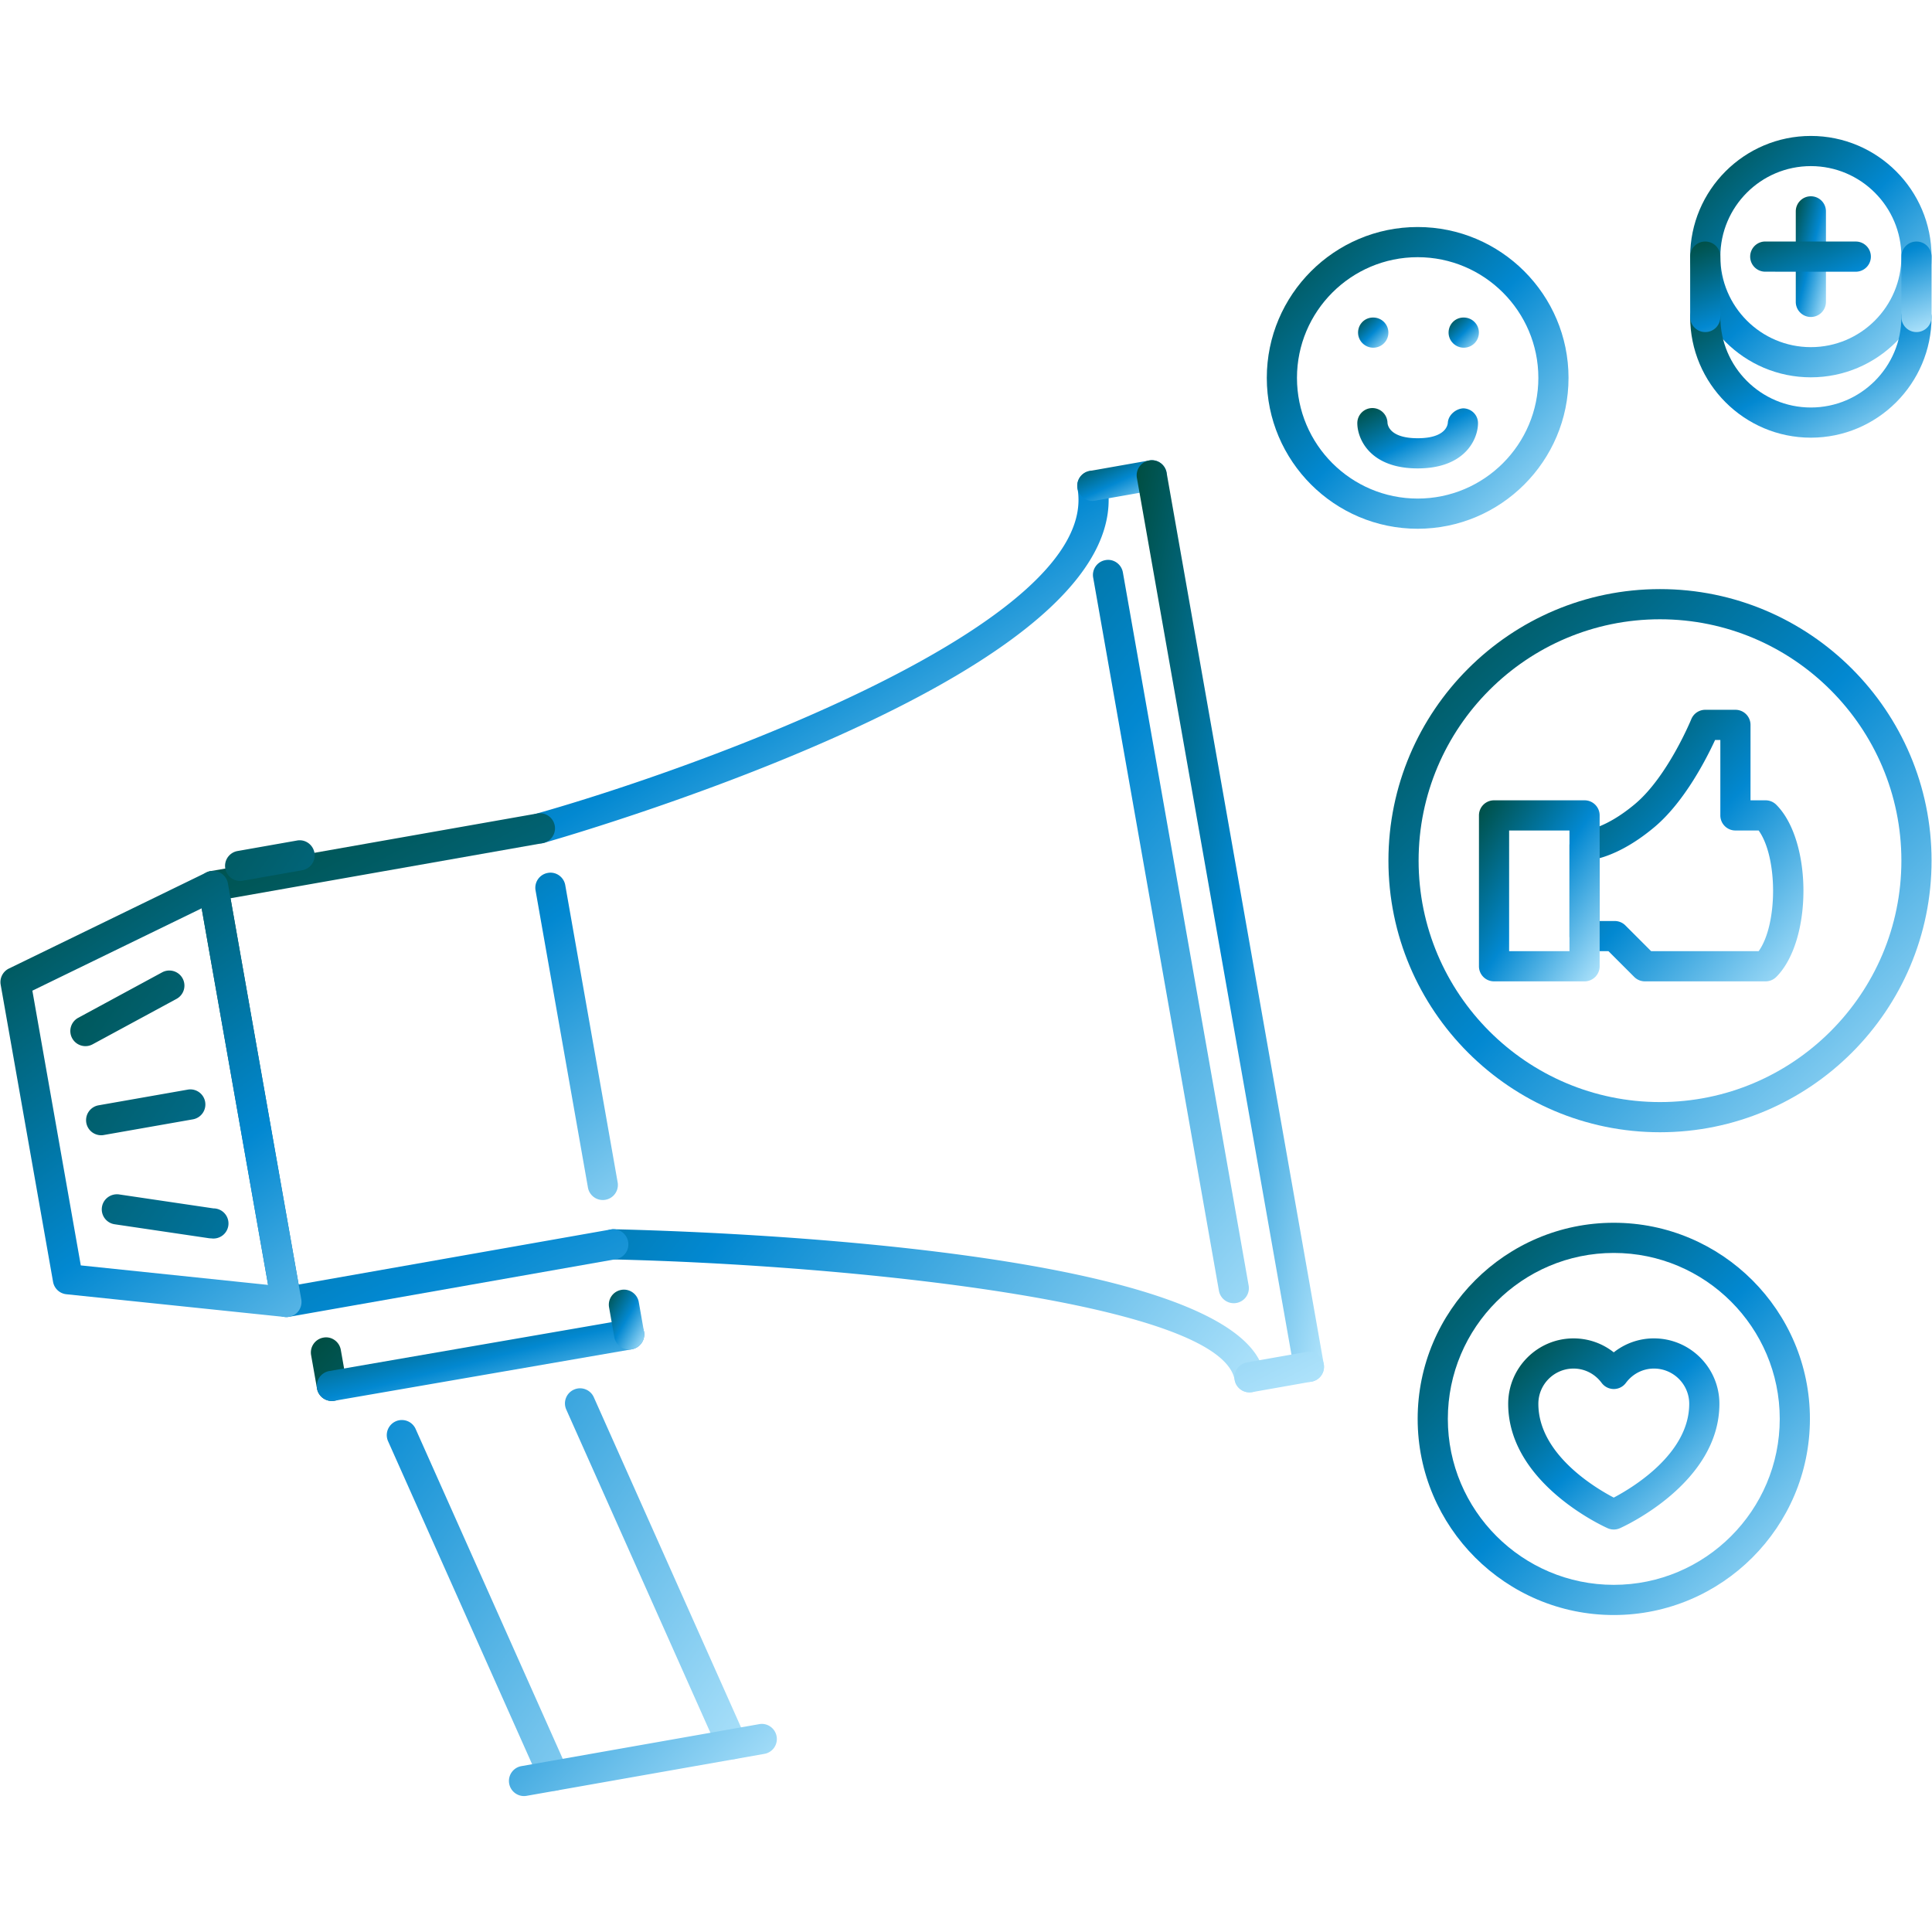 <?xml version="1.0" encoding="utf-8"?>
<svg width="800px" height="800px" viewBox="0 0 1024 1024" class="icon" version="1.1" xmlns="http://www.w3.org/2000/svg">
	<defs>
		<linearGradient id="heapsGradient" x1="0%" y1="0%" x2="100%" y2="100%">
			<stop offset="0%" style="stop-color: #004d40; stop-opacity: 1" />
			<stop offset="50%" style="stop-color: #0288d1; stop-opacity: 1" />
			<stop offset="100%" style="stop-color: #b3e5fc; stop-opacity: 1" />
		</linearGradient>
	</defs>
	<path d="M653.92 690.726a7.968 7.968 0 0 1-7.858-6.59l-66.656-377.992a7.97 7.97 0 0 1 6.482-9.26c4.294-0.834 8.496 2.132 9.26 6.482l66.658 377.99a7.976 7.976 0 0 1-6.482 9.246 7.09 7.09 0 0 1-1.404 0.124zM662.26 737.986a7.964 7.964 0 0 1-7.856-6.592c-7.28-41.2-205.986-61.034-329.53-63.876a7.982 7.982 0 0 1-7.816-8.168c0.102-4.422 3.662-7.732 8.176-7.826 55.552 1.282 333.248 10.964 344.914 77.09a7.976 7.976 0 0 1-6.482 9.246 6.978 6.978 0 0 1-1.406 0.126z" fill="url(#heapsGradient)" />
	<path d="M286.158 447.034a7.996 7.996 0 0 1-2.156-15.696c84.134-23.668 299.714-100.798 287.096-172.454a7.97 7.97 0 0 1 6.482-9.26 7.98 7.98 0 0 1 9.26 6.482c7.624 43.278-41.09 88.662-144.77 134.9-74.95 33.43-152.962 55.514-153.742 55.732a8.026 8.026 0 0 1-2.17 0.296z" fill="url(#heapsGradient)" />
	<path d="M578.954 265.492a7.974 7.974 0 0 1-7.856-6.608 7.97 7.97 0 0 1 6.482-9.26l31.484-5.56c4.358-0.796 8.496 2.124 9.262 6.48a7.996 7.996 0 0 1-6.48 9.262l-31.486 5.56a7.61 7.61 0 0 1-1.406 0.126z" fill="url(#heapsGradient)" />
	<path d="M693.746 732.426a7.966 7.966 0 0 1-7.858-6.59l-83.304-472.51a7.974 7.974 0 0 1 6.48-9.262c4.358-0.796 8.496 2.124 9.262 6.48l83.306 472.51a7.976 7.976 0 0 1-6.482 9.246 7.106 7.106 0 0 1-1.404 0.126z" fill="url(#heapsGradient)" />
	<path d="M662.26 737.986a7.964 7.964 0 0 1-7.856-6.592 7.992 7.992 0 0 1 6.48-9.276l31.486-5.56c4.294-0.812 8.496 2.14 9.262 6.496a7.976 7.976 0 0 1-6.482 9.246l-31.486 5.56a6.946 6.946 0 0 1-1.404 0.126zM151.796 698.066a7.98 7.98 0 0 1-7.864-6.59L105.044 470.992a7.986 7.986 0 0 1 6.482-9.262l173.248-30.564c4.302-0.82 8.496 2.124 9.262 6.482a7.982 7.982 0 0 1-6.48 9.26l-165.378 29.182 36.116 204.734 165.37-29.174a7.966 7.966 0 0 1 9.262 6.498 7.966 7.966 0 0 1-6.482 9.246L153.194 697.94a6.94 6.94 0 0 1-1.398 0.126z" fill="url(#heapsGradient)" />
	<path d="M151.804 698.066c-0.274 0-0.554 0-0.828-0.032l-115.806-12.056a8.006 8.006 0 0 1-7.044-6.558L0.358 521.922a7.992 7.992 0 0 1 4.374-8.582l104.686-50.93a7.904 7.904 0 0 1 7.13 0.07 7.966 7.966 0 0 1 4.24 5.73l38.888 220.484a8.004 8.004 0 0 1-2.022 6.842 7.99 7.99 0 0 1-5.85 2.53z m-108.98-27.376l99.268 10.338-35.212-199.596-89.724 43.652 25.668 145.606zM319.486 636.034a7.98 7.98 0 0 1-7.864-6.592l-27.768-157.512a7.986 7.986 0 0 1 6.482-9.262c4.318-0.828 8.504 2.132 9.262 6.482l27.768 157.514a7.964 7.964 0 0 1-6.48 9.246c-0.47 0.092-0.94 0.124-1.4 0.124z" fill="url(#heapsGradient)" />
	<path d="M45.284 554.476a8.02 8.02 0 0 1-7.036-4.186 7.982 7.982 0 0 1 3.216-10.838l44.48-24.092a8.008 8.008 0 0 1 10.838 3.216 8 8 0 0 1-3.216 10.848l-44.48 24.082a7.934 7.934 0 0 1-3.802 0.97zM111.972 656.368c-0.39 0-0.782-0.032-1.18-0.078l-50.024-7.402a7.986 7.986 0 0 1-6.74-9.074c0.648-4.374 4.724-7.34 9.082-6.746l50.024 7.402a7.99 7.99 0 1 1-1.162 15.898zM53.608 601.706a7.98 7.98 0 0 1-7.864-6.592 8.004 8.004 0 0 1 6.482-9.276l47.244-8.308c4.342-0.796 8.496 2.124 9.26 6.464a8.006 8.006 0 0 1-6.482 9.278l-47.244 8.308a7.066 7.066 0 0 1-1.396 0.126zM127.276 466.93a7.988 7.988 0 0 1-7.864-6.606 7.986 7.986 0 0 1 6.482-9.262l31.5-5.56c4.334-0.828 8.496 2.132 9.262 6.482a7.986 7.986 0 0 1-6.482 9.262l-31.5 5.56a7.728 7.728 0 0 1-1.398 0.124zM388.016 932.492a7.976 7.976 0 0 1-7.308-4.734l-80.572-180.666a7.984 7.984 0 0 1 4.044-10.556c4.038-1.828 8.77 0.016 10.556 4.042l80.574 180.668a7.986 7.986 0 0 1-7.294 11.246zM293.512 949.172a8.02 8.02 0 0 1-7.308-4.748l-80.572-180.668a7.996 7.996 0 0 1 14.602-6.514l80.572 180.668a7.986 7.986 0 0 1-4.044 10.558 7.74 7.74 0 0 1-3.25 0.704z" fill="url(#heapsGradient)" />
	<path d="M277.74 951.952a7.994 7.994 0 0 1-7.864-6.624 7.962 7.962 0 0 1 6.48-9.244l126.006-22.24c4.358-0.812 8.496 2.138 9.26 6.496a7.966 7.966 0 0 1-6.482 9.246l-126.004 22.24a8.522 8.522 0 0 1-1.396 0.126zM175.88 742.546a7.98 7.98 0 0 1-7.864-6.59l-3.124-17.71a8.006 8.006 0 0 1 6.482-9.278c4.326-0.844 8.496 2.138 9.262 6.496l3.124 17.71a7.966 7.966 0 0 1-6.482 9.246 6.952 6.952 0 0 1-1.398 0.126z" fill="url(#heapsGradient)" />
	<path d="M175.88 742.546a7.994 7.994 0 0 1-1.36-15.868l157.584-27.27a7.982 7.982 0 0 1 9.246 6.512 7.996 7.996 0 0 1-6.512 9.246l-157.584 27.27a8.02 8.02 0 0 1-1.374 0.11z" fill="url(#heapsGradient)" />
	<path d="M333.464 715.278a7.98 7.98 0 0 1-7.864-6.59l-2.782-15.774a7.966 7.966 0 0 1 6.482-9.246c4.294-0.796 8.504 2.124 9.262 6.464l2.78 15.774a7.964 7.964 0 0 1-6.482 9.246 7.052 7.052 0 0 1-1.396 0.126z" fill="url(#heapsGradient)" />
	<path d="M727.872 184.294c-4.406 0-8.076-3.576-8.076-7.996s3.498-7.998 7.92-7.998h0.156c4.418 0 7.996 3.578 7.996 7.998s-3.578 7.996-7.996 7.996z" fill="url(#heapsGradient)" />
	<path d="M775.848 184.294c-4.404 0-8.074-3.576-8.074-7.996s3.498-7.998 7.918-7.998h0.156c4.42 0 7.996 3.578 7.996 7.998s-3.576 7.996-7.996 7.996z" fill="url(#heapsGradient)" />
	<path d="M855.344 855.996c-57.318 0-103.954-46.636-103.954-103.954 0-57.318 46.634-103.954 103.954-103.954 57.316 0 103.952 46.634 103.952 103.954-0.002 57.318-46.636 103.954-103.952 103.954z m0-191.914c-48.51 0-87.96 39.452-87.96 87.96 0 48.492 39.452 87.958 87.96 87.958 48.492 0 87.958-39.466 87.958-87.958 0-48.508-39.466-87.96-87.958-87.96z" fill="url(#heapsGradient)" />
	<path d="M751.39 280.25c-44.09 0-79.962-35.874-79.962-79.962s35.874-79.962 79.962-79.962 79.962 35.874 79.962 79.962c0.002 44.088-35.872 79.962-79.962 79.962z m0-143.934c-35.282 0-63.97 28.698-63.97 63.97s28.69 63.97 63.97 63.97c35.266 0 63.97-28.698 63.97-63.97s-28.704-63.97-63.97-63.97z" fill="url(#heapsGradient)" />
	<path d="M879.832 600.114c-79.372 0-143.934-64.582-143.934-143.944s64.562-143.934 143.934-143.934c79.354 0 143.934 64.572 143.934 143.934s-64.58 143.944-143.934 143.944z m0-271.886c-70.546 0-127.942 57.396-127.942 127.942s57.394 127.95 127.942 127.95c70.544 0 127.942-57.404 127.942-127.95s-57.398-127.942-127.942-127.942z" fill="url(#heapsGradient)" />
	<path d="M855.344 810.672a7.818 7.818 0 0 1-3.25-0.688c-2.154-0.954-52.724-23.926-52.724-65.938 0-19.118 15.54-34.672 34.638-34.672 7.874 0 15.292 2.638 21.32 7.402a34.138 34.138 0 0 1 21.316-7.402c19.118 0 34.672 15.554 34.672 34.672 0 42.012-50.57 64.984-52.724 65.938a7.816 7.816 0 0 1-3.248 0.688z m-21.336-85.304c-10.292 0-18.646 8.386-18.646 18.68 0 26.536 29.892 44.448 39.966 49.71 10.056-5.294 39.996-23.286 39.996-49.71 0-10.292-8.386-18.68-18.68-18.68-5.886 0-11.306 2.78-14.882 7.59a7.972 7.972 0 0 1-6.402 3.25h-0.016a8.044 8.044 0 0 1-6.42-3.218c-3.592-4.844-9.028-7.622-14.916-7.622z" fill="url(#heapsGradient)" />
	<path d="M935.806 520.14h-63.97a7.998 7.998 0 0 1-5.654-2.342l-13.65-13.65h-12.682a7.99 7.99 0 0 1-7.996-7.996v-47.978a7.99 7.99 0 0 1 7.996-7.996c-0.062 0 10.762-0.602 26.832-14.12 17.226-14.494 29.612-44.566 29.736-44.87a7.996 7.996 0 0 1 7.402-4.982h15.992a7.99 7.99 0 0 1 7.996 7.996v39.982h7.998c2.124 0 4.154 0.844 5.654 2.342 19.194 19.194 19.194 72.076 0 91.272a7.998 7.998 0 0 1-5.654 2.342z m-60.66-15.992h56.974c10.198-14.198 10.198-49.774 0-63.97h-12.308a7.992 7.992 0 0 1-7.996-7.996V392.2h-2.78c-4.638 10.058-16.258 32.798-32.048 46.096-12.292 10.332-22.536 14.698-29.142 16.54v33.32h7.998c2.124 0 4.152 0.844 5.652 2.342l13.65 13.65z" fill="url(#heapsGradient)" />
	<path d="M839.85 520.14h-47.978a7.992 7.992 0 0 1-7.996-7.996v-79.962a7.994 7.994 0 0 1 7.996-7.998h47.978a7.992 7.992 0 0 1 7.996 7.998v79.962a7.99 7.99 0 0 1-7.996 7.996z m-39.982-15.992h31.986v-63.97h-31.986v63.97z" fill="url(#heapsGradient)" />
	<path d="M751.39 248.266c-25.3 0-31.984-15.688-31.984-23.99a7.992 7.992 0 0 1 7.996-7.998 8.01 8.01 0 0 1 7.996 7.802c0.094 1.444 1.388 8.192 15.992 8.192 14.71 0 15.898-6.856 15.992-8.222 0.282-4.302 4.514-7.504 8.246-7.622 4.31 0.14 7.746 3.53 7.746 7.848 0.002 8.302-6.682 23.99-31.984 23.99z" fill="url(#heapsGradient)" />
	<path d="M959.794 199.99c-35.282 0-63.97-28.698-63.97-63.97s28.69-63.97 63.97-63.97c35.266 0 63.97 28.698 63.97 63.97 0.002 35.272-28.704 63.97-63.97 63.97z m0-111.948c-26.458 0-47.978 21.52-47.978 47.978s21.522 47.978 47.978 47.978 47.978-21.522 47.978-47.978-21.52-47.978-47.978-47.978z" fill="url(#heapsGradient)" />
	<path d="M959.794 231.976c-35.282 0-63.97-28.698-63.97-63.97 0-4.42 3.576-7.998 7.996-7.998s7.996 3.578 7.996 7.998c0 26.456 21.522 47.978 47.978 47.978s47.978-21.522 47.978-47.978c0-4.42 3.576-7.998 7.996-7.998s7.996 3.578 7.996 7.998c0.002 35.272-28.704 63.97-63.97 63.97z" fill="url(#heapsGradient)" />
	<path d="M959.794 168.006a7.992 7.992 0 0 1-7.996-7.998V112.032c0-4.42 3.576-7.996 7.996-7.996s7.996 3.576 7.996 7.996v47.978a7.99 7.99 0 0 1-7.996 7.996z" fill="url(#heapsGradient)" />
	<path d="M983.786 144.016L935.806 144a7.998 7.998 0 1 1 0-15.992l47.978 0.016a7.998 7.998 0 0 1 0.002 15.992zM903.82 176.002a7.992 7.992 0 0 1-7.996-7.996V136.02c0-4.42 3.576-7.996 7.996-7.996s7.996 3.576 7.996 7.996v31.986a7.992 7.992 0 0 1-7.996 7.996zM1015.77 176.002a7.992 7.992 0 0 1-7.996-7.996V136.02c0-4.42 3.576-7.996 7.996-7.996s7.996 3.576 7.996 7.996v31.986a7.992 7.992 0 0 1-7.996 7.996z" fill="url(#heapsGradient)" />
</svg>